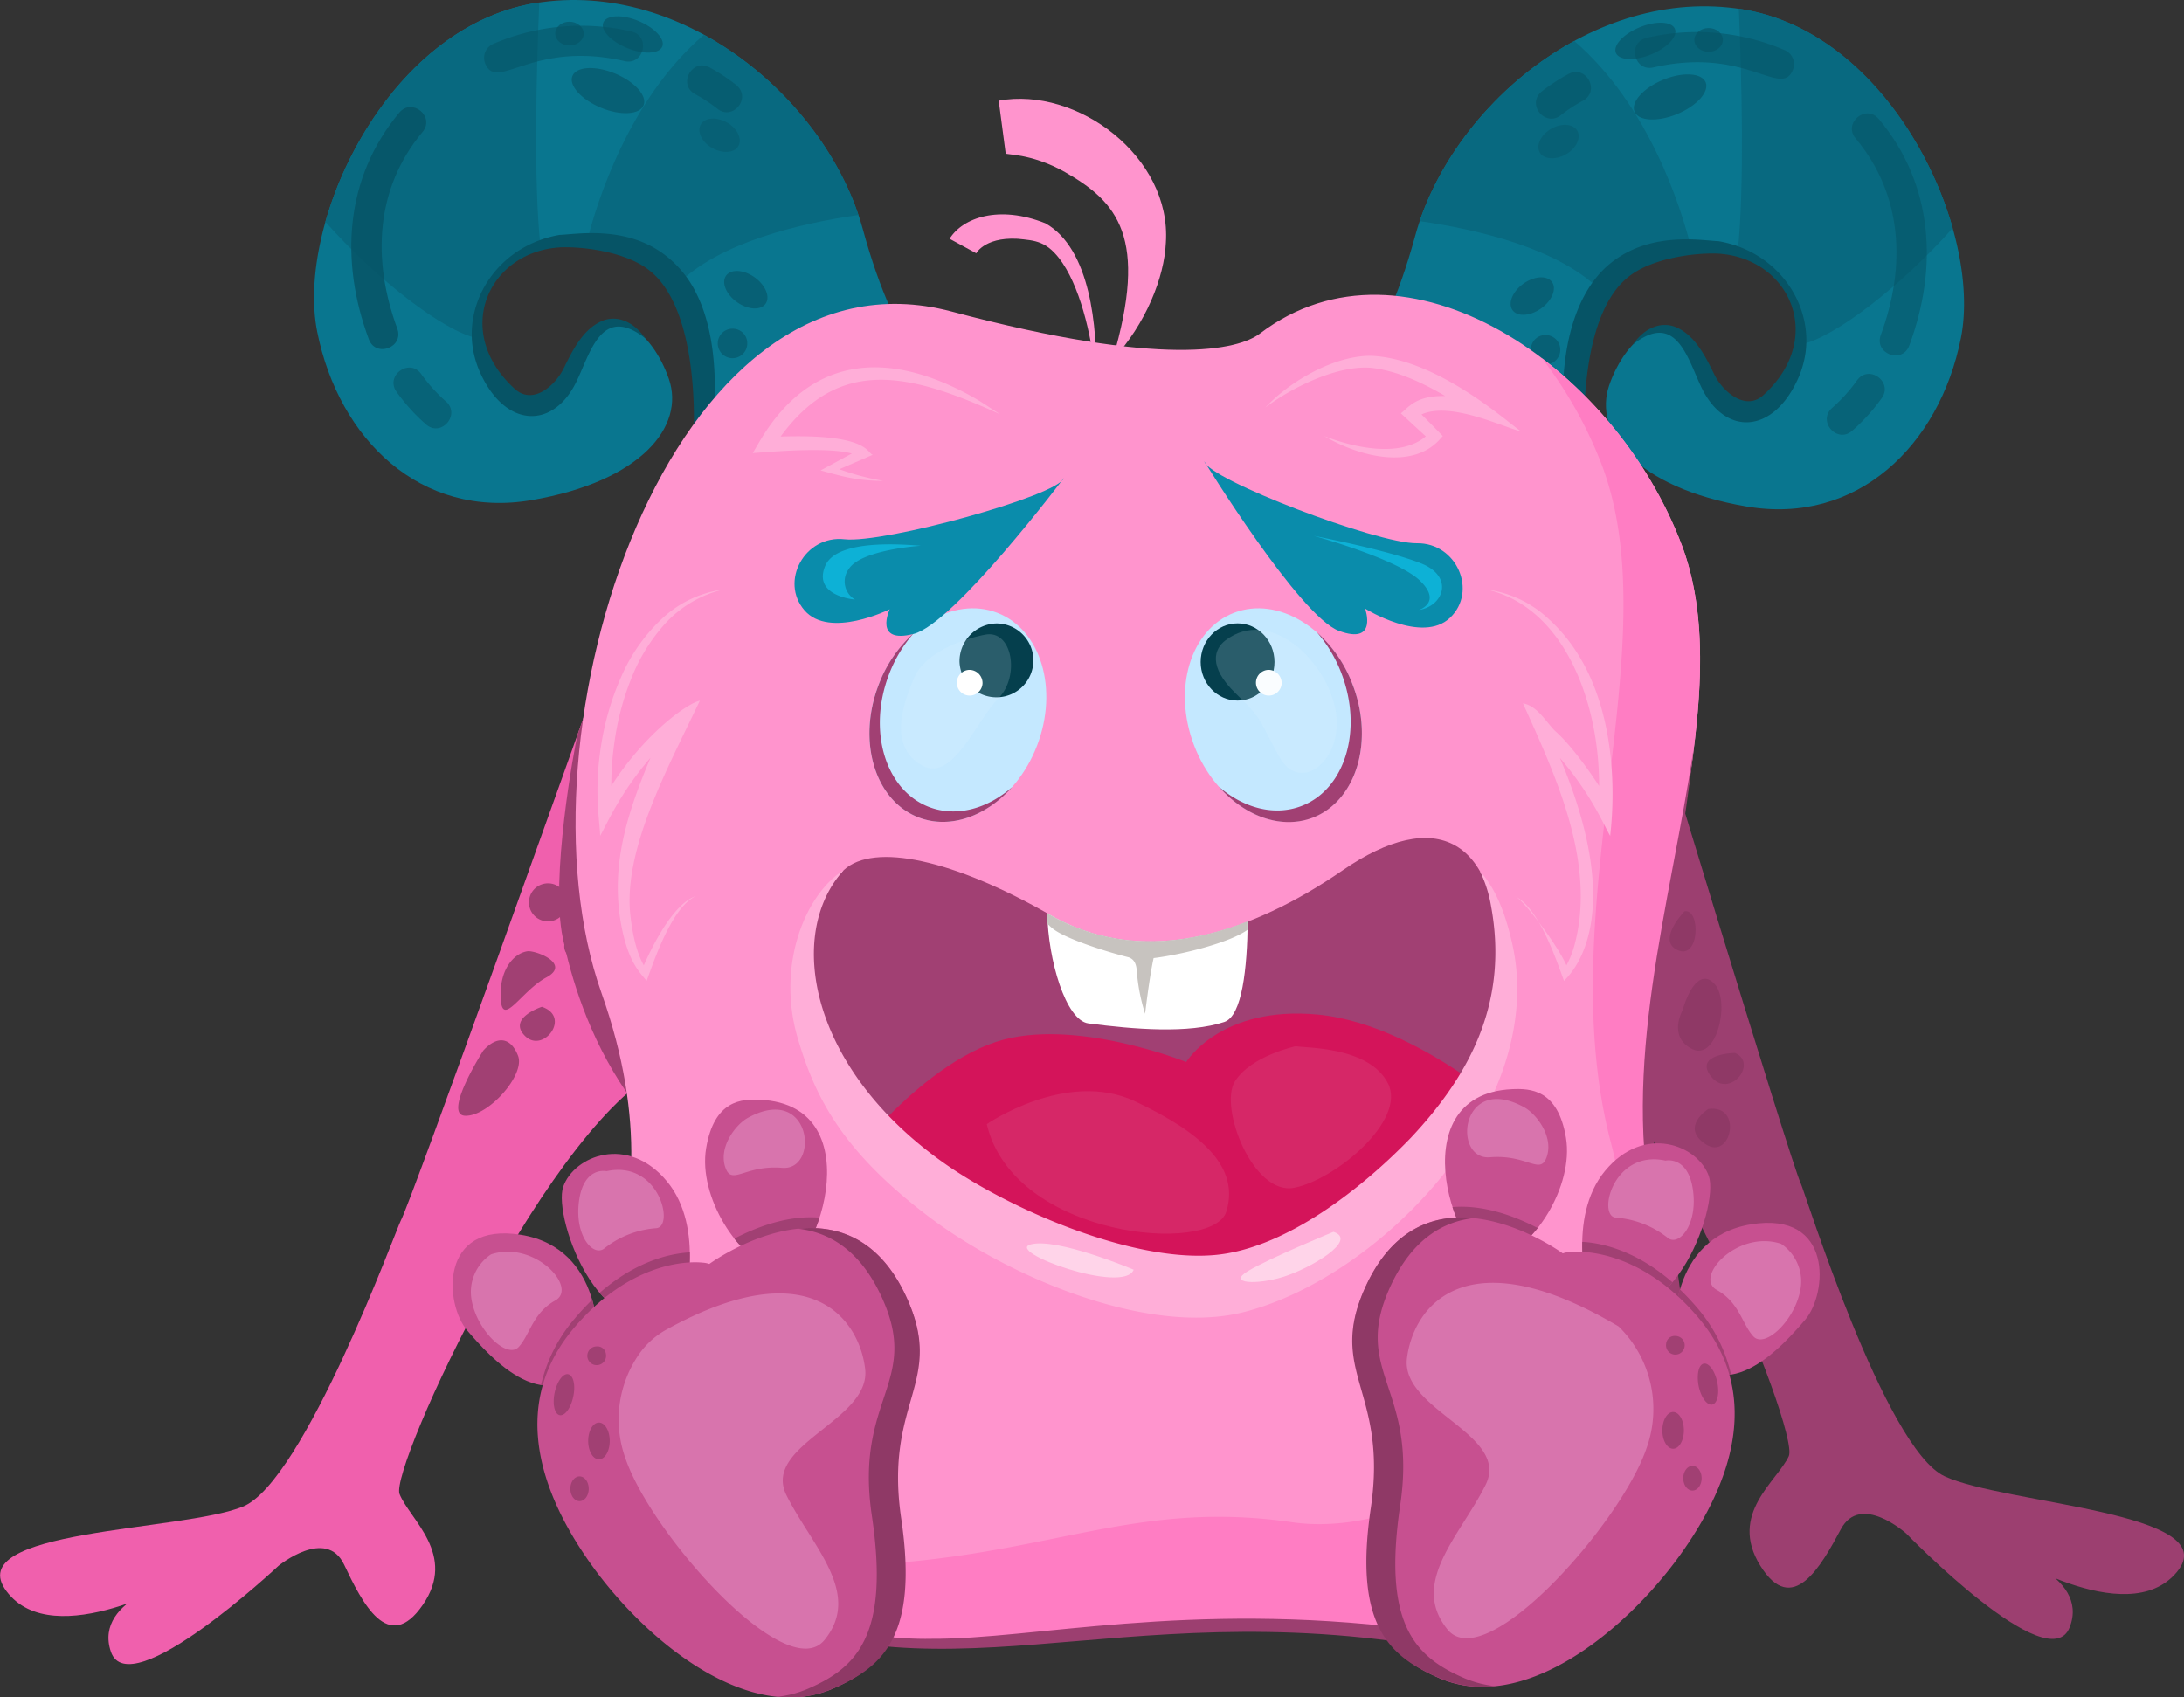 <svg xmlns="http://www.w3.org/2000/svg" viewBox="0 0 563.87 438.35"><rect x="0" y="0" width="563.87" height="438.35" fill="#333333" stroke="none"/><defs><style>.prefix__cls-2{fill:#ff94cd}.prefix__cls-4{fill:#a14073}.prefix__cls-5{fill:#9c3f70}.prefix__cls-6{fill:#09768f}.prefix__cls-7{fill:#086980}.prefix__cls-8{fill:#076075}.prefix__cls-9{fill:#065466}.prefix__cls-10{opacity:.57}.prefix__cls-10,.prefix__cls-21{mix-blend-mode:screen}.prefix__cls-13{fill:#c4e8ff}.prefix__cls-14{fill:#053f4d}.prefix__cls-15{fill:#fff}.prefix__cls-18{fill:#d62767}.prefix__cls-19{fill:#0a8cab}.prefix__cls-20{fill:#ffaed8}.prefix__cls-21{fill:#e3f4ff;opacity:.17}.prefix__cls-22{fill:#ffd4e9}.prefix__cls-23{fill:#0db1d6}.prefix__cls-24{fill:#c75090}.prefix__cls-25{fill:#d874ad}.prefix__cls-26{fill:#8f3966}</style></defs><g style="isolation:isolate"><g id="prefix__Layer_2" data-name="Layer 2"><g id="prefix__monsters"><g id="prefix__layer"><g id="prefix__edward"><g id="prefix__body"><path class="prefix__cls-2" d="M257.85 26c20.29-3.74 44.65 14.55 43.15 36.7-.39 8.84-5.1 20.88-13.8 30.28 9.46-31.8 1.18-40.87-12.22-48.53-9-5.08-15.79-4.4-15.34-4.87z"/><path class="prefix__cls-2" d="M245.17 61.66c3.38-5.46 12.76-8.78 24.73-4 11.63 6.51 13.44 26.89 13.08 40.23-.89-9.25-3.49-22.3-8.67-30-3.9-5.72-7-5.77-11.6-6.23-9-.49-11 4.33-10.63 3.76z"/><path d="M151.4 183.27s-45.31 127.36-47.95 132c-1 1.81-24.94 67.34-40.73 73.8s-73.22 5.77-61 21.91 46-3.57 46-3.57-23.82 5.12-19.1 19.11 43.3-22.17 43.3-22.17 12.29-10.06 16.92-.3 11.4 23.36 20.32 10.39-3.36-22-6-28.61 39.77-98.64 69.41-110.49-21.17-92.07-21.17-92.07z" fill="#f060ad"/><path class="prefix__cls-4" d="M149.09 189.77c-.82 3.56-7.06 37-3.79 52.43 2.09 9.91 6.51 25.39 16.49 39.93 29.38-12-10.39-98.86-10.39-98.86s-.84 2.38-2.31 6.5z"/><path class="prefix__cls-4" d="M146.3 232.13a4.91 4.91 0 11-5.72-3.93 4.89 4.89 0 015.72 3.93zM136.16 245.66c-3.47.52-7.29 4.68-6.88 12.26s5.29-2 11.79-5.51-2.85-7.06-4.91-6.75zM147.59 240.88s-3.6 3-.92 5.83 8.93-4.81.92-5.83zM124.77 271.31s-10.64 16.7-4.62 16.83 15.5-10.6 13.6-15.49-5.46-5.23-8.98-1.34zM139.9 260s-9 2.9-4.34 7.54 12.05-4.95 4.34-7.54z"/><path class="prefix__cls-5" d="M423.33 171.42s39.17 129.38 41.58 134.15c.94 1.86 21.69 68.46 37.15 75.67S574.93 390.5 562 406s-45.82-5.76-45.82-5.76 23.55 6.24 18.17 20-42.19-24.21-42.19-24.21-11.8-10.64-16.89-1.11-12.51 22.79-20.8 9.4 4.42-21.83 7.36-28.28-35-100.43-64-113.69 25.5-90.93 25.5-90.93z"/><path class="prefix__cls-6" d="M242.61 97.85s-10.78-5.56-19.83-38.61S176.87-5.46 138.25.8 76.33 57.85 81.9 85.68s26.78 48.35 55.31 43.48 39.66-19.16 35.48-31.31-16-23-23.65-4.87-18.79 13.22-24.35-.34S129.21 62 148 62s31.31 7 33.4 33.4-5.57 43.83-5.57 43.83 16-2.09 17.74-14.61 12.53-2.44 12.53-2.44-7.66-10.43 2.78-16.69 34.79-7.66 34.79-7.66z"/><path class="prefix__cls-7" d="M181.72 9c-19.4 16.68-27.63 43.28-30.12 53.17 10.1.54 18.13 3.55 23.35 11.25 10.7-10.81 31.47-15.71 46.68-17.91-6.3-18.65-21.17-36.35-39.91-46.51zM123.31 87.38c-1.23-10 5-20.51 16.2-24.08-1.78-16.61-1-45.42-.28-62.65-.33 0-.65.09-1 .15C110.85 5.24 91.15 32.11 84 57.28c13.36 14.96 30.43 28.25 39.31 30.1z"/><path class="prefix__cls-8" d="M171 12c-.79 1.94-4.84 2.13-9.05.42s-7-4.67-6.18-6.61 4.84-2.14 9-.43 6.99 4.69 6.23 6.62zM150.71 8.67c0 1.7-1.65 3.07-3.68 3.07s-3.68-1.37-3.68-3.07S145 5.61 147 5.61s3.71 1.39 3.71 3.06zM166.16 27.19c-1 2.44-5.94 2.73-11 .63s-8.38-5.76-7.37-8.21 5.94-2.73 11-.63 8.38 5.76 7.37 8.21z"/><path class="prefix__cls-9" d="M166.62 87.39c-11.41-9-14.24 4-17.88 11.33-6.11 12.37-18.61 11.77-25-3a25.24 25.24 0 01-1.78-6.6c-1.53-12.78 7.54-25.87 22.51-28.46 4.4-.18 16.32-2.33 26.19 4.45a27.62 27.62 0 019.12 10.65c3.88 7.72 4.91 17.45 4.77 26.05 0 12-2.63 26.51-8.46 37.61l-.54-.24c4.89-17.9 7-58.1-8.11-69.52-5.67-4.39-16-6-22.6-5.79-18.67.93-28.26 21.73-11.94 36.55 4.72 4.3 10.48-.9 12.63-5.29 2.28-4.66 4.78-9.58 9.09-11.85 3.65-2.05 8.38-1.04 12 4.11z"/><g class="prefix__cls-10"><path class="prefix__cls-9" d="M110 109.6a48.63 48.63 0 01-7.62-8.42c-3-4.23 3.36-8.8 6.38-4.57a41.68 41.68 0 006.4 7.08c3.84 3.42-1.29 9.31-5.16 5.91z"/></g><path class="prefix__cls-9" d="M95.22 87.59C87.75 67.49 89 46 103.07 29.11c3.34-4 9.35 1.06 6 5-12.21 14.6-13 33.14-6.51 50.71 1.83 4.91-5.56 7.64-7.34 2.77z" opacity=".83"/><g class="prefix__cls-10"><path class="prefix__cls-9" d="M125.29 16.45a3.92 3.92 0 012.11-5.14A57.43 57.43 0 01163 8.12c5.07 1.17 3.28 8.82-1.76 7.66-23.81-5.48-32.88 8.03-35.95.67z"/></g><g class="prefix__cls-10"><path class="prefix__cls-9" d="M185.11 28a41.74 41.74 0 00-5.66-3.69c-4.55-2.52-.74-9.39 3.81-6.87a47 47 0 016.88 4.56c3.99 3.35-1.05 9.36-5.03 6z"/></g><path class="prefix__cls-8" d="M190.63 37.72c-1 1.82-4.07 2-6.75.5s-4-4.27-2.94-6.09 4.07-2 6.75-.5 3.99 4.27 2.94 6.09zM197.66 78.44c-1.26 1.77-4.56 1.58-7.38-.42s-4.08-5.06-2.82-6.83 4.56-1.58 7.37.43 4.08 5.06 2.83 6.82zM192.93 88.56a3.81 3.81 0 11-3.81-3.68 3.75 3.75 0 013.81 3.68z"/><path class="prefix__cls-6" d="M449.91 2.43c-38.61-6.26-75.49 25.4-84.53 58.45s-19.83 38.61-19.83 38.61h-1.05s24.36 1.39 34.79 7.65 2.78 16.7 2.78 16.7 10.79-10.09 12.53 2.44 17.74 14.61 17.74 14.61-7.65-17.4-5.57-43.84 14.61-33.39 33.4-33.39 28.87 17 23.31 30.61-16.7 18.44-24.35.35-19.48-7.31-23.66 4.87 7 26.44 35.48 31.31 49.75-15.66 55.32-43.49S488.52 8.7 449.91 2.43z"/><path class="prefix__cls-7" d="M406.44 10.58c19.4 16.69 27.63 43.29 30.12 53.17-10.1.55-18.13 3.55-23.35 11.26-10.7-10.81-31.47-15.71-46.68-17.91 6.3-18.6 21.17-36.3 39.91-46.52zM464.85 89c1.23-10-5-20.51-16.2-24.08 1.78-16.61 1-45.43.28-62.66l1 .15c27.4 4.45 47.1 31.32 54.23 56.49-13.35 14.98-30.43 28.26-39.31 30.1z"/><path class="prefix__cls-8" d="M417.19 13.65c.79 1.95 4.84 2.14 9.05.43s7-4.67 6.19-6.62-4.85-2.14-9.05-.43-6.98 4.67-6.19 6.62zM437.45 10.31c0 1.7 1.65 3.07 3.68 3.07s3.68-1.37 3.68-3.07-1.65-3.07-3.68-3.07-3.68 1.38-3.68 3.07zM422 28.82c1 2.45 5.94 2.73 11 .64s8.38-5.77 7.37-8.21-5.94-2.73-11-.64-8.37 5.77-7.37 8.21z"/><path class="prefix__cls-9" d="M421.54 89c11.41-9 14.25 4 17.88 11.33 6.12 12.37 18.61 11.77 25-3a25.17 25.17 0 001.78-6.59c1.53-12.79-7.53-25.87-22.51-28.46-4.4-.19-16.32-2.33-26.19 4.45-19.44 13-16.06 54.07-5.43 74.31l.54-.24c-4.89-17.91-7-58.1 8.11-69.53 5.67-4.39 16-6 22.6-5.79 18.67.93 28.26 21.74 11.95 36.56-4.67 4.24-10.54-1-12.64-5.29-2.28-4.67-4.78-9.59-9.09-11.86-3.64-2.02-8.37-1.02-12 4.11z"/><g class="prefix__cls-10"><path class="prefix__cls-9" d="M478.2 111.24a49.15 49.15 0 007.63-8.43c3-4.22-3.37-8.8-6.39-4.57a41.74 41.74 0 01-6.4 7.09c-3.91 3.41 1.25 9.33 5.16 5.91z"/></g><g class="prefix__cls-10"><path class="prefix__cls-9" d="M492.94 89.23c7.47-20.1 6.27-41.61-7.85-58.49-3.34-4-9.35 1.06-6 5 12.21 14.61 13 33.15 6.51 50.72-1.83 4.91 5.53 7.64 7.34 2.77z"/></g><g class="prefix__cls-10"><path class="prefix__cls-9" d="M462.88 18.08a3.94 3.94 0 00-2.11-5.14 57.37 57.37 0 00-35.62-3.18c-5.08 1.17-3.29 8.82 1.75 7.65 23.84-5.48 32.9 8.04 35.98.67z"/></g><g class="prefix__cls-10"><path class="prefix__cls-9" d="M403.05 29.68a40.62 40.62 0 015.66-3.68c4.55-2.52.74-9.39-3.8-6.87a47.53 47.53 0 00-6.91 4.52c-4 3.35 1.07 9.35 5.05 6.03z"/></g><path class="prefix__cls-8" d="M397.54 39.36c1 1.82 4.07 2 6.74.5s4-4.27 2.94-6.09-4.07-2.05-6.74-.5-3.99 4.27-2.94 6.09zM390.5 80.08c1.26 1.77 4.56 1.58 7.38-.43s4.08-5.06 2.82-6.82-4.56-1.58-7.37.42-4.08 5.06-2.83 6.83zM395.24 90.2a3.8 3.8 0 103.8-3.68 3.74 3.74 0 00-3.8 3.68z"/><path class="prefix__cls-2" d="M325.29 86.13c-5.55 4.22-24.76 8.94-79.55-5.67-73.05-19.48-114.1 109.23-90.44 176s-16 93.38-2.79 122.61S211 427.64 252.7 424.16s63.31-16 101.58-10.44 91.14-34.79 75.14-95.32 22.26-130.79 4.87-177.4-71.53-83.36-109-54.87z"/><path d="M434.29 141a111 111 0 00-36.21-48.51 108.64 108.64 0 0115.6 27.89C431.07 167 400 234.93 416 295.46s-44.09 103.21-82.36 97.65-59.83 6.95-101.57 10.43c-27.78 2.32-58-5.53-79.05-19.66 16 26.44 60.32 43.56 99.66 40.28 41.75-3.48 73.1-7.22 111.37-1.65s81.35-43.58 65.35-104.11 22.28-130.79 4.89-177.4z" fill="#ff7dc3"/><path class="prefix__cls-5" d="M153 383.88c5.66 8.61 13.53 15.48 22.12 21 19.38 12.24 47.1 18.75 65.5 18.33 26 .16 66-9.74 123.24-2.61.19 0 24 5 46.07-19.44 32.94-36.69 17.33-83.83 17.33-85.26-9.08-40.08 4-82.37 10-122.52-2.15 20.46-6.42 40.63-8.71 61-5.51 45.9 2.71 62.36 3.44 68.34 10.28 45.92-13.39 87.15-45 99-13.47 5-21.64 2.69-31.26 1.6C276.44 414 231.55 444 174.6 405.72c-8.55-5.72-16.26-13-21.6-21.84z"/><path class="prefix__cls-13" d="M267.76 192.52c-5.6 14.6-19.3 22.91-30.6 18.58s-15.92-19.69-10.32-34.28 19.3-22.92 30.6-18.58 15.92 19.68 10.32 34.28z"/><path class="prefix__cls-4" d="M239.86 208.4c-11.3-4.34-15.92-19.69-10.32-34.28A35.07 35.07 0 01236 163.4a34.3 34.3 0 00-9.14 13.42c-5.6 14.59-1 29.94 10.32 34.28 8.11 3.11 17.45-.3 24.16-7.86-6.4 5.63-14.41 7.87-21.48 5.16z"/><path class="prefix__cls-13" d="M308.3 192.52c5.6 14.6 19.31 22.91 30.61 18.58s15.92-19.69 10.32-34.28-19.31-22.92-30.61-18.58-15.92 19.68-10.32 34.28z"/><path class="prefix__cls-4" d="M349.23 176.82a34.24 34.24 0 00-9.23-13.54 35.28 35.28 0 016.33 10.59c5.6 14.6 1 29.94-10.32 34.28-7 2.7-15 .5-21.33-5 6.71 7.65 16.12 11.12 24.28 8 11.25-4.39 15.87-19.74 10.27-34.33z"/><ellipse class="prefix__cls-14" cx="319.52" cy="170.95" rx="9.53" ry="9.97"/><path class="prefix__cls-14" d="M247.73 171a9.54 9.54 0 109.54-10 9.77 9.77 0 00-9.54 10z"/><path class="prefix__cls-4" d="M217.82 224.72c-2.42 2.25-17.22 19.3-1.57 49.57s71 56.35 98.1 52.7 72-40.7 72.53-76.18-16.69-42.27-40.18-26.09-51.13 25.56-75.7 11.48-45.35-18.79-53.18-11.48z"/><path class="prefix__cls-15" d="M322.14 238c-17 6.54-34.74 7.59-51.1-1.8l-.65-.38c.19 12 4.74 27.7 10.64 28.47 11.8 1.54 25.85 2.69 35.08-.38 4.6-1.54 5.89-13.91 6.03-25.91z"/><path d="M271 236.2l-.65-.38c0 .91.06 1.83.12 2.77.34.35.7.7 1.08 1 3.09 2.77 14.56 6.33 19.85 7.63 1.54.55 2 1.88 2.11 3.7a48.77 48.77 0 002.13 10.88s1.11-9.47 2.2-14.38c7.34-.9 19.7-4 24.22-7.29v-2.16c-16.9 6.57-34.66 7.62-51.06-1.77z" fill="#c7c3bf"/><path d="M340.18 262c-25.05-2.35-33.92 12.26-33.92 12.26s-29.22-11.74-49.05-5.22c-11.32 3.73-22.14 13.24-29.33 20.72 22.68 23 64.13 40.21 86.47 37.2 20.09-2.7 49.89-23.71 64.24-48.83-9.59-6.61-23.95-14.75-38.41-16.13z" fill="#d4145a"/><path class="prefix__cls-18" d="M254.77 290.3s20.62-14.23 38.29-5.89 27 17.18 23.56 28.47-54.97 6.87-61.85-22.58zM334.54 270.18s-11.54 2.45-15.71 9.08 4.66 29.45 15.22 27.49 29.2-17.43 24.29-27-21.34-9.08-23.8-9.57z"/><path class="prefix__cls-19" d="M274.66 123.46S246.36 161 235.9 163.7s-6.2-6.36-6.2-6.36-15.53 7.75-22 .27.11-19.48 10.34-18.35 55.2-11.26 56.62-15.8zM310.94 119.15s24.59 40 34.74 43.76 6.77-5.74 6.77-5.74 14.72 9.2 21.91 2.38 1.76-19.4-8.54-19.26-53.9-16.52-54.88-21.14z"/><path class="prefix__cls-20" d="M166.22 249.3c-2.17-3.85-3.08-9.2-3.54-13.58-1.51-17 9.91-37.68 18-54.76-3 .55-14 8.21-22.85 22a75.44 75.44 0 01.76-10.92 69.74 69.74 0 014.32-16.63 46.65 46.65 0 019-14.56 29.56 29.56 0 0114.83-8.62 28.66 28.66 0 00-15.85 7.56 45.12 45.12 0 00-10.33 14.6 70 70 0 00-5.21 17.15c-2.11 12.47-.53 20.11-.4 24.31 1.75-3.05 5-10.86 13-20.17-6 14.28-9.78 26.59-8 40.39 1.66 12 5.23 15 7 17.23 1.75-4.71 6.38-18.94 12.68-21.88-5.7 1.92-11.03 12.47-13.41 17.88zM404.43 249.3a24.57 24.57 0 002.19-5.67c5.47-21.12-5.12-43.58-13.42-62 3.79.67 6 4.9 8.34 7.18 3.75 3.27 8.64 10 11.32 14.18.1-20.8-8.54-46-28.91-50.73a28.69 28.69 0 0115.85 7.56c21.39 19.3 15.88 55.32 15.93 56.06-1.65-2.8-4.81-10.61-13-20.17 18.62 44 1.14 57.14 1.08 57.62-1.76-4.72-6.37-18.93-12.68-21.88 1.96.63 10.93 12.46 13.3 17.85z"/><path class="prefix__cls-21" d="M254.28 163.91s-14.6 2.57-18.28 11.16-6 18 2 22.58 14.11-11.65 19.76-17.3 3.64-17.92-3.48-16.44z"/><path class="prefix__cls-15" d="M253.67 176.49a3.32 3.32 0 11-3.31-3.5 3.4 3.4 0 013.31 3.5zM330.9 176.49a3.32 3.32 0 11-3.32-3.5 3.41 3.41 0 013.32 3.5z"/><path class="prefix__cls-21" d="M316.38 165.38c-2.79 2.12-4.67 6.63 2.7 13.74s5.92 6.88 11.28 16.45 16.69.73 14.49-12-16.85-27.03-28.47-18.19z"/><path class="prefix__cls-20" d="M217.82 224.72c-15 16.53-8.89 51 25.76 75.54 16.85 11.92 48.6 25.73 69.95 23.85 18.36-1.6 38.13-17.23 50.7-30.26 16.12-17.13 25.11-35.92 20.75-59.75a33.21 33.21 0 00-2.86-9.08c4.39 4.74 6.79 12 8.21 18.25 9.75 41.47-33.6 86.54-69.25 95.58-24.35 6.18-60.39-8.85-81.23-24.61-22-16.67-29.36-30.4-34-46.52-5.36-18.72 2.15-36.86 11.97-43z"/><path class="prefix__cls-22" d="M344.27 318.12s-16.69 6.87-22.09 10.14 2.3 3.6 9.17 1.47 19.47-9.49 12.92-11.61zM292.7 327.89s-19.74-8.35-26.58-6.53 24.06 13.02 26.58 6.53z"/><path class="prefix__cls-23" d="M237.92 140.92c-.49.16-21.6-2.62-24.87 5.23s7.69 8.68 7.69 8.68a5.42 5.42 0 01-1.64-7.83c3.11-5.1 18.82-6.08 18.82-6.08zM366.93 145.5c-8.59-3.44-27.73-7.12-27.73-7.12s21.48 5.89 27.37 11.54-.25 7.61-.25 7.61c6.38-.99 9.2-8.59.61-12.03z"/><path class="prefix__cls-24" d="M196.22 284c-4.67-.21-11.82 0-13.91 12.53s8.35 28.87 18.09 31.3 25.84-42.43-4.18-43.83zM176.4 337.42s5.89-20.17-4.2-32.34-24-6.61-26.79 1.39 10.47 45.22 30.99 30.95z"/><path class="prefix__cls-24" d="M153.66 349.2c1.28-2.18 2.11-26.83-19.11-30.31s-19.78 17.9-13.92 24.7c5.54 6.41 21.55 25.1 33.03 5.61z"/><path class="prefix__cls-4" d="M148.34 340.56a40.22 40.22 0 00-8.67 17.13c4.77.75 9.7-1.2 14-8.49.61-1 1.11-7.08-.77-13.54a64.55 64.55 0 00-4.56 4.9zM176.4 337.42a52.11 52.11 0 001.7-14c-5.29.29-14 2.35-23.27 10.44 5.42 6.38 12.84 9.63 21.57 3.56zM211.59 314.45c-8.3-.69-16.52 2.56-22 5.42 3.2 4 7 7 10.79 8s8.62-5.35 11.21-13.42z"/><path class="prefix__cls-25" d="M126.78 323.93a11.66 11.66 0 00-5 11.9c1.47 8 9.21 15.22 12.15 12s3.56-8.72 9.45-12-5.31-15.59-16.6-11.9zM156.6 302.45s-5.89-1.35-7.11 7.73 3.8 14.6 6.62 12.15a24.39 24.39 0 0113.26-5.15c4.9-.25.85-17.67-12.77-14.73zM193.09 288.67c-3.05 1.67-7.53 7.36-5.89 12.59s4.91-.49 14.73.33 7.66-21.96-8.84-12.92z"/><path class="prefix__cls-24" d="M183.13 326.41a6.15 6.15 0 00-1.71-.34c-4.94-.5-19.26.51-33.08 16.69-16.35 19.13-9.74 41.74 4.52 61.57s40.56 41.08 62.15 31.76c12.76-5.51 21-14 16.47-44.63s12.84-34.33 2.44-56.71c-15.8-33.98-50.79-8.34-50.79-8.34z"/><path class="prefix__cls-26" d="M233.92 334.75c-7.07-15.19-18-18.47-27.87-17.44 8 .9 15.92 5.47 21.49 17.44 10.4 22.38-7 26.09-2.44 56.71s-3.72 39.12-16.47 44.63a27.52 27.52 0 01-8 2.09 28.44 28.44 0 0014.37-2.09c12.76-5.51 22.2-13.32 17.68-43.94s11.64-35.02 1.24-57.4z"/><path class="prefix__cls-25" d="M172.15 343.31a21 21 0 00-7.32 6.63 29.61 29.61 0 00-3.32 26.75c6.55 19.31 41.56 58.9 51.38 46.8s-3.28-24.22-9.82-37.31 21.93-19.3 20.29-32.72c-1.59-13.02-14.42-30.46-51.21-10.15z"/><path class="prefix__cls-4" d="M148 360.67c-.6 2.92-2.17 5.06-3.5 4.78s-1.91-2.86-1.3-5.78 2.17-5.07 3.5-4.79 1.95 2.87 1.3 5.79zM156.44 349.7a2.42 2.42 0 11-2.37-2 2.2 2.2 0 012.37 2zM157.42 372.11c0 2.62-1.24 4.75-2.78 4.75s-2.78-2.13-2.78-4.75 1.24-4.74 2.78-4.74 2.78 2.12 2.78 4.74zM152 384.46c0 1.77-1.06 3.2-2.37 3.2s-2.37-1.43-2.37-3.2 1.06-3.19 2.37-3.19 2.37 1.43 2.37 3.19z"/><path class="prefix__cls-24" d="M390.38 281.27c4.68-.21 11.83 0 13.92 12.53s-8.35 28.87-18.09 31.31-25.84-42.44 4.17-43.84zM410.21 334.7s-5.89-20.17 4.2-32.35 24-6.61 26.78 1.39-10.46 45.26-30.98 30.96z"/><path class="prefix__cls-24" d="M433 346.48c-1.29-2.19-2.11-26.84 19.11-30.31s19.78 17.89 13.92 24.69c-5.59 6.44-21.6 25.14-33.03 5.62z"/><path class="prefix__cls-4" d="M438.27 337.83a40.34 40.34 0 018.67 17.17c-4.78.75-9.7-1.2-14-8.48-.61-1-1.11-7.09.77-13.55a64.55 64.55 0 014.56 4.86zM410.21 334.7a52.23 52.23 0 01-1.7-14c5.28.29 14 2.36 23.27 10.44-5.42 6.37-12.84 9.63-21.57 3.56zM375 311.72c8.31-.69 16.53 2.56 22 5.42-3.2 4-7.05 7-10.79 8s-8.58-5.35-11.21-13.42z"/><path class="prefix__cls-25" d="M459.82 321.2a11.66 11.66 0 015 11.9c-1.48 8-9.21 15.22-12.15 12s-3.56-8.72-9.45-12 5.31-15.58 16.6-11.9zM430 299.72s5.89-1.35 7.11 7.73-3.8 14.61-6.62 12.15a24.42 24.42 0 00-13.26-5.15c-4.9-.25-.85-17.67 12.77-14.73zM393.52 285.94c3.05 1.67 7.52 7.36 5.89 12.6s-4.91-.49-14.73.32-7.68-21.96 8.84-12.92z"/><path class="prefix__cls-24" d="M403.48 323.68a6.06 6.06 0 011.71-.34c4.93-.5 19.25.51 33.08 16.69 16.35 19.13 9.74 41.74-4.52 61.57s-40.56 41.08-62.16 31.76c-12.75-5.51-21-14-16.46-44.63s-12.84-34.33-2.44-56.7c15.79-33.98 50.79-8.35 50.79-8.35z"/><path class="prefix__cls-26" d="M352.69 332c7.06-15.2 18-18.47 27.87-17.45-8 .9-15.92 5.47-21.49 17.45-10.4 22.37 7 26.09 2.44 56.7s3.71 39.12 16.46 44.63a27.67 27.67 0 008 2.09 28.48 28.48 0 01-14.38-2.09c-12.75-5.51-22.19-13.32-17.67-43.93s-11.63-35-1.23-57.4z"/><path class="prefix__cls-25" d="M417.9 342.55a29.83 29.83 0 017.2 31.45c-6.55 19.31-41.56 58.91-51.38 46.8s3.27-24.22 9.82-37.31-21.93-19.3-20.29-32.72 15.22-31.62 54.65-8.22z"/><path class="prefix__cls-4" d="M438.56 357.94c.61 2.92 2.18 5.06 3.51 4.78s1.91-2.86 1.3-5.78-2.17-5.06-3.5-4.79-1.87 2.85-1.31 5.79zM430.17 347a2.41 2.41 0 102.37-2 2.2 2.2 0 00-2.37 2zM429.19 369.38c0 2.62 1.24 4.75 2.78 4.75s2.78-2.13 2.78-4.75-1.25-4.74-2.78-4.74-2.78 2.12-2.78 4.74zM434.59 381.74c0 1.76 1.06 3.19 2.37 3.19s2.37-1.43 2.37-3.19-1.06-3.19-2.37-3.19-2.37 1.45-2.37 3.19z"/><path class="prefix__cls-26" d="M434.43 260.85s-3.93 6.87 2.45 10.06 9.82-12.27 5.89-16.69-7.12 2.21-8.34 6.63zM434.92 235.33s-7.37 7.6-1.72 10.06 5.89-10.8 1.72-10.06zM447.93 271.9s-10.8.24-6.14 6.13 12.27-3.43 6.14-6.13zM441.05 286.38s-7.36 4.66-.73 9.08 9.81-10.31.73-9.08z"/><path class="prefix__cls-20" d="M196.17 113.9l-1.82 3.1 3.64-.26c5.43-.4 16.68-1.11 21.93.38l-8.06 4.36c4.52 1.22 9.19 2.75 16.16 2.69a63.55 63.55 0 01-11.31-3l8.63-3.73c-1.56-.42-1-5.46-23.81-4.7 15.28-20.84 33.4-16.34 56.68-5.76-2.44-1.55-4.83-3.24-7.39-4.65-22.14-12.22-41.76-10.18-54.65 11.57zM354.34 91.9c-9.44-.28-21.19 6.38-27.66 13.35 6.9-5.25 18.82-11.06 27.45-10.25 6.63.77 13.14 3.83 19 7.27-7.66-.16-9.5 3-11.46 4.47 2.45 2.27 4.64 4.3 6.45 5.94-6.53 5.53-18.38 3-26.22-.07 9.26 5.48 22.7 8.58 29.69 1l.91-1c-.91-.93-1.7-1.79-5.5-5.58 7.56-3.49 21.57 3.49 25.74 4.38-2.74-1.65-20.95-18.54-38.4-19.51z"/></g></g></g></g></g></g></svg>